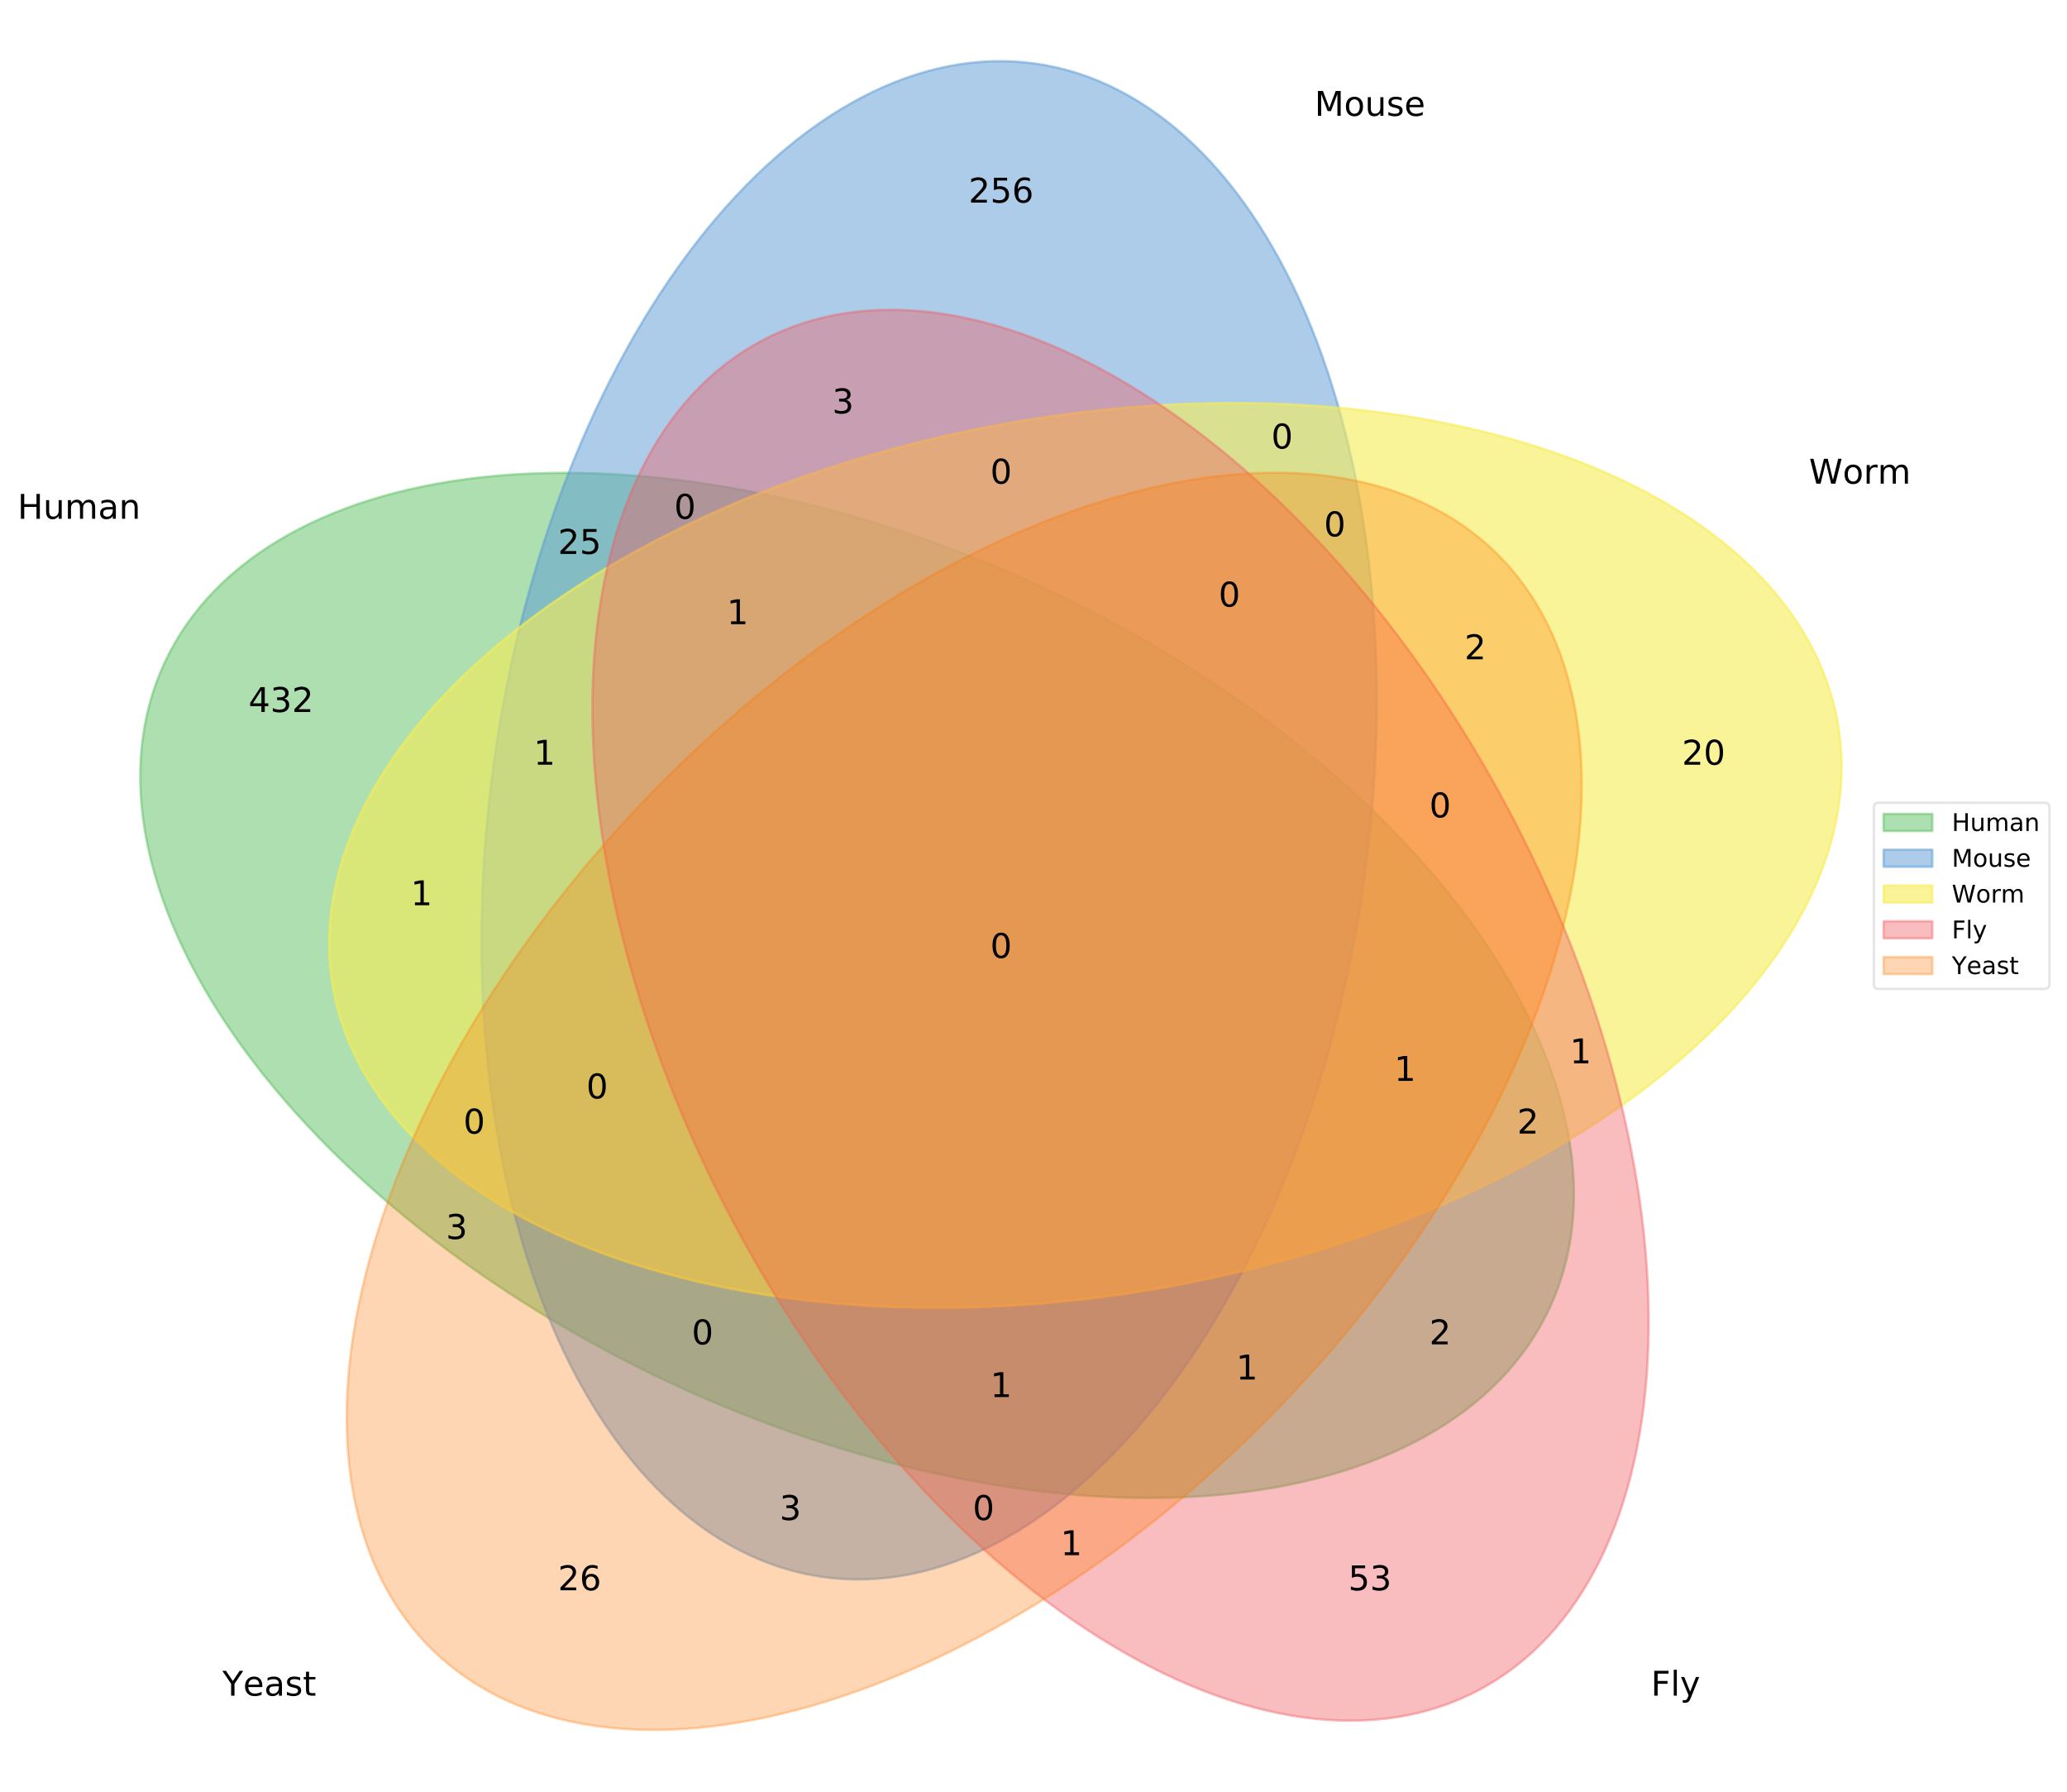 <?xml version="1.0" encoding="utf-8" standalone="no"?>
<!DOCTYPE svg PUBLIC "-//W3C//DTD SVG 1.1//EN"
  "http://www.w3.org/Graphics/SVG/1.1/DTD/svg11.dtd">
<!-- Created with matplotlib (https://matplotlib.org/) -->
<svg height="735.12pt" version="1.1" viewBox="0 0 848.259 735.12" width="848.259pt" xmlns="http://www.w3.org/2000/svg" xmlns:xlink="http://www.w3.org/1999/xlink">
 <defs>
  <style type="text/css">
*{stroke-linecap:butt;stroke-linejoin:round;}
  </style>
 </defs>
 <g id="figure_1">
  <g id="patch_1">
   <path d="M 0 735.12 
L 848.259 735.12 
L 848.259 0 
L 0 0 
z
" style="fill:#ffffff;"/>
  </g>
  <g id="axes_1">
   <g id="patch_2">
    <path clip-path="url(#pb15652cfb0)" d="M 427.891 241.018 
C 352.536 205.88 272.234 189.382 204.671 195.158 
C 137.107 200.934 87.799 228.513 67.604 271.82 
C 47.409 315.128 57.978 370.628 96.982 426.097 
C 135.986 481.567 200.241 532.477 275.596 567.615 
C 350.951 602.754 431.253 619.252 498.816 613.475 
C 566.38 607.699 615.688 580.12 635.883 536.813 
C 656.077 493.506 645.509 438.006 606.505 382.536 
C 567.501 327.067 503.245 276.157 427.891 241.018 
z
" style="fill:#5cc062;fill-opacity:0.5;stroke:#5cc062;stroke-linejoin:miter;stroke-opacity:0.5;"/>
   </g>
   <g id="patch_3">
    <path clip-path="url(#pb15652cfb0)" d="M 559.719 361.645 
C 571.291 279.31 563.59 197.693 538.312 134.771 
C 513.035 71.848 472.245 32.757 424.926 26.107 
C 377.606 19.457 327.621 45.79 285.979 99.308 
C 244.337 152.825 214.438 229.157 202.866 311.493 
C 191.295 393.828 198.996 475.445 224.273 538.367 
C 249.551 601.29 290.341 640.381 337.66 647.031 
C 384.98 653.681 434.965 627.348 476.607 573.83 
C 518.249 520.313 548.148 443.981 559.719 361.645 
z
" style="fill:#5a9bd4;fill-opacity:0.5;stroke:#5a9bd4;stroke-linejoin:miter;stroke-opacity:0.5;"/>
   </g>
   <g id="patch_4">
    <path clip-path="url(#pb15652cfb0)" d="M 476.725 528.426 
C 558.606 513.988 633.849 481.443 685.88 437.959 
C 737.912 394.474 762.485 343.601 754.187 296.542 
C 745.89 249.484 705.399 210.083 641.633 187.017 
C 577.866 163.951 496.031 159.103 414.149 173.541 
C 332.268 187.979 257.025 220.524 204.994 264.008 
C 152.962 307.493 128.389 358.366 136.687 405.424 
C 144.984 452.483 185.475 491.884 249.242 514.95 
C 313.008 538.016 394.843 542.864 476.725 528.426 
z
" style="fill:#f6ec56;fill-opacity:0.6;stroke:#f6ec56;stroke-linejoin:miter;stroke-opacity:0.6;"/>
   </g>
   <g id="patch_5">
    <path clip-path="url(#pb15652cfb0)" d="M 618.941 331.98 
C 579.907 258.567 525.704 197.065 468.269 161.017 
C 410.834 124.969 354.857 117.32 312.666 139.753 
C 270.475 162.187 245.515 212.871 243.282 280.644 
C 241.05 348.418 261.728 427.746 300.762 501.158 
C 339.796 574.571 393.999 636.073 451.434 672.121 
C 508.869 708.169 564.846 715.818 607.037 693.385 
C 649.228 670.951 674.188 620.267 676.421 552.494 
C 678.653 484.72 657.975 405.392 618.941 331.98 
z
" style="fill:#f15a60;fill-opacity:0.4;stroke:#f15a60;stroke-linejoin:miter;stroke-opacity:0.4;"/>
   </g>
   <g id="patch_6">
    <path clip-path="url(#pb15652cfb0)" d="M 525.318 577.048 
C 583.075 517.239 624.818 446.683 641.353 380.92 
C 657.888 315.157 647.865 259.555 613.492 226.362 
C 579.119 193.168 523.202 185.092 458.056 203.912 
C 392.91 222.732 323.854 266.911 266.097 326.721 
C 208.34 386.53 166.597 457.086 150.062 522.849 
C 133.527 588.612 143.55 644.213 177.923 677.407 
C 212.296 710.601 268.213 718.677 333.359 699.857 
C 398.505 681.037 467.561 636.857 525.318 577.048 
z
" style="fill:#ff7500;fill-opacity:0.3;stroke:#ff7500;stroke-linejoin:miter;stroke-opacity:0.3;"/>
   </g>
   <g id="text_1">
    <!-- 26 -->
    <defs>
     <path d="M 19.188 8.297 
L 53.609 8.297 
L 53.609 0 
L 7.328 0 
L 7.328 8.297 
Q 12.938 14.109 22.625 23.891 
Q 32.328 33.688 34.812 36.531 
Q 39.547 41.844 41.422 45.531 
Q 43.312 49.219 43.312 52.781 
Q 43.312 58.594 39.234 62.25 
Q 35.156 65.922 28.609 65.922 
Q 23.969 65.922 18.812 64.312 
Q 13.672 62.703 7.812 59.422 
L 7.812 69.391 
Q 13.766 71.781 18.938 73 
Q 24.125 74.219 28.422 74.219 
Q 39.75 74.219 46.484 68.547 
Q 53.219 62.891 53.219 53.422 
Q 53.219 48.922 51.531 44.891 
Q 49.859 40.875 45.406 35.406 
Q 44.188 33.984 37.641 27.219 
Q 31.109 20.453 19.188 8.297 
z
" id="DejaVuSans-50"/>
     <path d="M 33.016 40.375 
Q 26.375 40.375 22.484 35.828 
Q 18.609 31.297 18.609 23.391 
Q 18.609 15.531 22.484 10.953 
Q 26.375 6.391 33.016 6.391 
Q 39.656 6.391 43.531 10.953 
Q 47.406 15.531 47.406 23.391 
Q 47.406 31.297 43.531 35.828 
Q 39.656 40.375 33.016 40.375 
z
M 52.594 71.297 
L 52.594 62.312 
Q 48.875 64.062 45.094 64.984 
Q 41.312 65.922 37.594 65.922 
Q 27.828 65.922 22.672 59.328 
Q 17.531 52.734 16.797 39.406 
Q 19.672 43.656 24.016 45.922 
Q 28.375 48.188 33.594 48.188 
Q 44.578 48.188 50.953 41.516 
Q 57.328 34.859 57.328 23.391 
Q 57.328 12.156 50.688 5.359 
Q 44.047 -1.422 33.016 -1.422 
Q 20.359 -1.422 13.672 8.266 
Q 6.984 17.969 6.984 36.375 
Q 6.984 53.656 15.188 63.938 
Q 23.391 74.219 37.203 74.219 
Q 40.922 74.219 44.703 73.484 
Q 48.484 72.75 52.594 71.297 
z
" id="DejaVuSans-54"/>
    </defs>
    <g transform="translate(228.962 652.504)scale(0.14 -0.14)">
     <use xlink:href="#DejaVuSans-50"/>
     <use x="63.623" xlink:href="#DejaVuSans-54"/>
    </g>
   </g>
   <g id="text_2">
    <!-- 53 -->
    <defs>
     <path d="M 10.797 72.906 
L 49.516 72.906 
L 49.516 64.594 
L 19.828 64.594 
L 19.828 46.734 
Q 21.969 47.469 24.109 47.828 
Q 26.266 48.188 28.422 48.188 
Q 40.625 48.188 47.75 41.5 
Q 54.891 34.812 54.891 23.391 
Q 54.891 11.625 47.562 5.094 
Q 40.234 -1.422 26.906 -1.422 
Q 22.312 -1.422 17.547 -0.641 
Q 12.797 0.141 7.719 1.703 
L 7.719 11.625 
Q 12.109 9.234 16.797 8.062 
Q 21.484 6.891 26.703 6.891 
Q 35.156 6.891 40.078 11.328 
Q 45.016 15.766 45.016 23.391 
Q 45.016 31 40.078 35.438 
Q 35.156 39.891 26.703 39.891 
Q 22.75 39.891 18.812 39.016 
Q 14.891 38.141 10.797 36.281 
z
" id="DejaVuSans-53"/>
     <path d="M 40.578 39.312 
Q 47.656 37.797 51.625 33 
Q 55.609 28.219 55.609 21.188 
Q 55.609 10.406 48.188 4.484 
Q 40.766 -1.422 27.094 -1.422 
Q 22.516 -1.422 17.656 -0.516 
Q 12.797 0.391 7.625 2.203 
L 7.625 11.719 
Q 11.719 9.328 16.594 8.109 
Q 21.484 6.891 26.812 6.891 
Q 36.078 6.891 40.938 10.547 
Q 45.797 14.203 45.797 21.188 
Q 45.797 27.641 41.281 31.266 
Q 36.766 34.906 28.719 34.906 
L 20.219 34.906 
L 20.219 43.016 
L 29.109 43.016 
Q 36.375 43.016 40.234 45.922 
Q 44.094 48.828 44.094 54.297 
Q 44.094 59.906 40.109 62.906 
Q 36.141 65.922 28.719 65.922 
Q 24.656 65.922 20.016 65.031 
Q 15.375 64.156 9.812 62.312 
L 9.812 71.094 
Q 15.438 72.656 20.344 73.438 
Q 25.25 74.219 29.594 74.219 
Q 40.828 74.219 47.359 69.109 
Q 53.906 64.016 53.906 55.328 
Q 53.906 49.266 50.438 45.094 
Q 46.969 40.922 40.578 39.312 
z
" id="DejaVuSans-51"/>
    </defs>
    <g transform="translate(553.286 652.504)scale(0.14 -0.14)">
     <use xlink:href="#DejaVuSans-53"/>
     <use x="63.623" xlink:href="#DejaVuSans-51"/>
    </g>
   </g>
   <g id="text_3">
    <!-- 1 -->
    <defs>
     <path d="M 12.406 8.297 
L 28.516 8.297 
L 28.516 63.922 
L 10.984 60.406 
L 10.984 69.391 
L 28.422 72.906 
L 38.281 72.906 
L 38.281 8.297 
L 54.391 8.297 
L 54.391 0 
L 12.406 0 
z
" id="DejaVuSans-49"/>
    </defs>
    <g transform="translate(435.218 638.09)scale(0.14 -0.14)">
     <use xlink:href="#DejaVuSans-49"/>
    </g>
   </g>
   <g id="text_4">
    <!-- 20 -->
    <defs>
     <path d="M 31.781 66.406 
Q 24.172 66.406 20.328 58.906 
Q 16.5 51.422 16.5 36.375 
Q 16.5 21.391 20.328 13.891 
Q 24.172 6.391 31.781 6.391 
Q 39.453 6.391 43.281 13.891 
Q 47.125 21.391 47.125 36.375 
Q 47.125 51.422 43.281 58.906 
Q 39.453 66.406 31.781 66.406 
z
M 31.781 74.219 
Q 44.047 74.219 50.516 64.516 
Q 56.984 54.828 56.984 36.375 
Q 56.984 17.969 50.516 8.266 
Q 44.047 -1.422 31.781 -1.422 
Q 19.531 -1.422 13.062 8.266 
Q 6.594 17.969 6.594 36.375 
Q 6.594 54.828 13.062 64.516 
Q 19.531 74.219 31.781 74.219 
z
" id="DejaVuSans-48"/>
    </defs>
    <g transform="translate(690.223 313.766)scale(0.14 -0.14)">
     <use xlink:href="#DejaVuSans-50"/>
     <use x="63.623" xlink:href="#DejaVuSans-48"/>
    </g>
   </g>
   <g id="text_5">
    <!-- 2 -->
    <g transform="translate(600.983 270.522)scale(0.14 -0.14)">
     <use xlink:href="#DejaVuSans-50"/>
    </g>
   </g>
   <g id="text_6">
    <!-- 1 -->
    <g transform="translate(644.226 436.288)scale(0.14 -0.14)">
     <use xlink:href="#DejaVuSans-49"/>
    </g>
   </g>
   <g id="text_7">
    <!-- 0 -->
    <g transform="translate(586.569 335.387)scale(0.14 -0.14)">
     <use xlink:href="#DejaVuSans-48"/>
    </g>
   </g>
   <g id="text_8">
    <!-- 256 -->
    <g transform="translate(397.481 83.135)scale(0.14 -0.14)">
     <use xlink:href="#DejaVuSans-50"/>
     <use x="63.623" xlink:href="#DejaVuSans-53"/>
     <use x="127.246" xlink:href="#DejaVuSans-54"/>
    </g>
   </g>
   <g id="text_9">
    <!-- 3 -->
    <g transform="translate(319.902 623.675)scale(0.14 -0.14)">
     <use xlink:href="#DejaVuSans-51"/>
    </g>
   </g>
   <g id="text_10">
    <!-- 3 -->
    <g transform="translate(341.524 169.622)scale(0.14 -0.14)">
     <use xlink:href="#DejaVuSans-51"/>
    </g>
   </g>
   <g id="text_11">
    <!-- 0 -->
    <g transform="translate(399.182 623.675)scale(0.14 -0.14)">
     <use xlink:href="#DejaVuSans-48"/>
    </g>
   </g>
   <g id="text_12">
    <!-- 0 -->
    <g transform="translate(521.704 184.036)scale(0.14 -0.14)">
     <use xlink:href="#DejaVuSans-48"/>
    </g>
   </g>
   <g id="text_13">
    <!-- 0 -->
    <g transform="translate(543.326 220.072)scale(0.14 -0.14)">
     <use xlink:href="#DejaVuSans-48"/>
    </g>
   </g>
   <g id="text_14">
    <!-- 0 -->
    <g transform="translate(406.389 198.45)scale(0.14 -0.14)">
     <use xlink:href="#DejaVuSans-48"/>
    </g>
   </g>
   <g id="text_15">
    <!-- 0 -->
    <g transform="translate(500.082 248.901)scale(0.14 -0.14)">
     <use xlink:href="#DejaVuSans-48"/>
    </g>
   </g>
   <g id="text_16">
    <!-- 432 -->
    <defs>
     <path d="M 37.797 64.312 
L 12.891 25.391 
L 37.797 25.391 
z
M 35.203 72.906 
L 47.609 72.906 
L 47.609 25.391 
L 58.016 25.391 
L 58.016 17.188 
L 47.609 17.188 
L 47.609 0 
L 37.797 0 
L 37.797 17.188 
L 4.891 17.188 
L 4.891 26.703 
z
" id="DejaVuSans-52"/>
    </defs>
    <g transform="translate(101.986 292.144)scale(0.14 -0.14)">
     <use xlink:href="#DejaVuSans-52"/>
     <use x="63.623" xlink:href="#DejaVuSans-51"/>
     <use x="127.246" xlink:href="#DejaVuSans-50"/>
    </g>
   </g>
   <g id="text_17">
    <!-- 3 -->
    <g transform="translate(182.966 508.36)scale(0.14 -0.14)">
     <use xlink:href="#DejaVuSans-51"/>
    </g>
   </g>
   <g id="text_18">
    <!-- 2 -->
    <g transform="translate(586.569 551.603)scale(0.14 -0.14)">
     <use xlink:href="#DejaVuSans-50"/>
    </g>
   </g>
   <g id="text_19">
    <!-- 1 -->
    <g transform="translate(507.29 566.018)scale(0.14 -0.14)">
     <use xlink:href="#DejaVuSans-49"/>
    </g>
   </g>
   <g id="text_20">
    <!-- 1 -->
    <g transform="translate(168.551 371.423)scale(0.14 -0.14)">
     <use xlink:href="#DejaVuSans-49"/>
    </g>
   </g>
   <g id="text_21">
    <!-- 0 -->
    <g transform="translate(190.173 465.117)scale(0.14 -0.14)">
     <use xlink:href="#DejaVuSans-48"/>
    </g>
   </g>
   <g id="text_22">
    <!-- 2 -->
    <g transform="translate(622.605 465.117)scale(0.14 -0.14)">
     <use xlink:href="#DejaVuSans-50"/>
    </g>
   </g>
   <g id="text_23">
    <!-- 1 -->
    <g transform="translate(572.154 443.495)scale(0.14 -0.14)">
     <use xlink:href="#DejaVuSans-49"/>
    </g>
   </g>
   <g id="text_24">
    <!-- 25 -->
    <g transform="translate(228.962 227.279)scale(0.14 -0.14)">
     <use xlink:href="#DejaVuSans-50"/>
     <use x="63.623" xlink:href="#DejaVuSans-53"/>
    </g>
   </g>
   <g id="text_25">
    <!-- 0 -->
    <g transform="translate(283.866 551.603)scale(0.14 -0.14)">
     <use xlink:href="#DejaVuSans-48"/>
    </g>
   </g>
   <g id="text_26">
    <!-- 0 -->
    <g transform="translate(276.659 212.865)scale(0.14 -0.14)">
     <use xlink:href="#DejaVuSans-48"/>
    </g>
   </g>
   <g id="text_27">
    <!-- 1 -->
    <g transform="translate(406.389 573.225)scale(0.14 -0.14)">
     <use xlink:href="#DejaVuSans-49"/>
    </g>
   </g>
   <g id="text_28">
    <!-- 1 -->
    <g transform="translate(219.002 313.766)scale(0.14 -0.14)">
     <use xlink:href="#DejaVuSans-49"/>
    </g>
   </g>
   <g id="text_29">
    <!-- 0 -->
    <g transform="translate(240.623 450.702)scale(0.14 -0.14)">
     <use xlink:href="#DejaVuSans-48"/>
    </g>
   </g>
   <g id="text_30">
    <!-- 1 -->
    <g transform="translate(298.281 256.108)scale(0.14 -0.14)">
     <use xlink:href="#DejaVuSans-49"/>
    </g>
   </g>
   <g id="text_31">
    <!-- 0 -->
    <g transform="translate(406.389 393.045)scale(0.14 -0.14)">
     <use xlink:href="#DejaVuSans-48"/>
    </g>
   </g>
   <g id="text_32">
    <!-- Human -->
    <defs>
     <path d="M 9.812 72.906 
L 19.672 72.906 
L 19.672 43.016 
L 55.516 43.016 
L 55.516 72.906 
L 65.375 72.906 
L 65.375 0 
L 55.516 0 
L 55.516 34.719 
L 19.672 34.719 
L 19.672 0 
L 9.812 0 
z
" id="DejaVuSans-72"/>
     <path d="M 8.5 21.578 
L 8.5 54.688 
L 17.484 54.688 
L 17.484 21.922 
Q 17.484 14.156 20.5 10.266 
Q 23.531 6.391 29.594 6.391 
Q 36.859 6.391 41.078 11.031 
Q 45.312 15.672 45.312 23.688 
L 45.312 54.688 
L 54.297 54.688 
L 54.297 0 
L 45.312 0 
L 45.312 8.406 
Q 42.047 3.422 37.719 1 
Q 33.406 -1.422 27.688 -1.422 
Q 18.266 -1.422 13.375 4.438 
Q 8.5 10.297 8.5 21.578 
z
M 31.109 56 
z
" id="DejaVuSans-117"/>
     <path d="M 52 44.188 
Q 55.375 50.25 60.062 53.125 
Q 64.75 56 71.094 56 
Q 79.641 56 84.281 50.016 
Q 88.922 44.047 88.922 33.016 
L 88.922 0 
L 79.891 0 
L 79.891 32.719 
Q 79.891 40.578 77.094 44.375 
Q 74.312 48.188 68.609 48.188 
Q 61.625 48.188 57.562 43.547 
Q 53.516 38.922 53.516 30.906 
L 53.516 0 
L 44.484 0 
L 44.484 32.719 
Q 44.484 40.625 41.703 44.406 
Q 38.922 48.188 33.109 48.188 
Q 26.219 48.188 22.156 43.531 
Q 18.109 38.875 18.109 30.906 
L 18.109 0 
L 9.078 0 
L 9.078 54.688 
L 18.109 54.688 
L 18.109 46.188 
Q 21.188 51.219 25.484 53.609 
Q 29.781 56 35.688 56 
Q 41.656 56 45.828 52.969 
Q 50 49.953 52 44.188 
z
" id="DejaVuSans-109"/>
     <path d="M 34.281 27.484 
Q 23.391 27.484 19.188 25 
Q 14.984 22.516 14.984 16.5 
Q 14.984 11.719 18.141 8.906 
Q 21.297 6.109 26.703 6.109 
Q 34.188 6.109 38.703 11.406 
Q 43.219 16.703 43.219 25.484 
L 43.219 27.484 
z
M 52.203 31.203 
L 52.203 0 
L 43.219 0 
L 43.219 8.297 
Q 40.141 3.328 35.547 0.953 
Q 30.953 -1.422 24.312 -1.422 
Q 15.922 -1.422 10.953 3.297 
Q 6 8.016 6 15.922 
Q 6 25.141 12.172 29.828 
Q 18.359 34.516 30.609 34.516 
L 43.219 34.516 
L 43.219 35.406 
Q 43.219 41.609 39.141 45 
Q 35.062 48.391 27.688 48.391 
Q 23 48.391 18.547 47.266 
Q 14.109 46.141 10.016 43.891 
L 10.016 52.203 
Q 14.938 54.109 19.578 55.047 
Q 24.219 56 28.609 56 
Q 40.484 56 46.344 49.844 
Q 52.203 43.703 52.203 31.203 
z
" id="DejaVuSans-97"/>
     <path d="M 54.891 33.016 
L 54.891 0 
L 45.906 0 
L 45.906 32.719 
Q 45.906 40.484 42.875 44.328 
Q 39.844 48.188 33.797 48.188 
Q 26.516 48.188 22.312 43.547 
Q 18.109 38.922 18.109 30.906 
L 18.109 0 
L 9.078 0 
L 9.078 54.688 
L 18.109 54.688 
L 18.109 46.188 
Q 21.344 51.125 25.703 53.562 
Q 30.078 56 35.797 56 
Q 45.219 56 50.047 50.172 
Q 54.891 44.344 54.891 33.016 
z
" id="DejaVuSans-110"/>
    </defs>
    <g transform="translate(7.2 212.865)scale(0.14 -0.14)">
     <use xlink:href="#DejaVuSans-72"/>
     <use x="75.195" xlink:href="#DejaVuSans-117"/>
     <use x="138.574" xlink:href="#DejaVuSans-109"/>
     <use x="235.986" xlink:href="#DejaVuSans-97"/>
     <use x="297.266" xlink:href="#DejaVuSans-110"/>
    </g>
   </g>
   <g id="text_33">
    <!-- Mouse -->
    <defs>
     <path d="M 9.812 72.906 
L 24.516 72.906 
L 43.109 23.297 
L 61.812 72.906 
L 76.516 72.906 
L 76.516 0 
L 66.891 0 
L 66.891 64.016 
L 48.094 14.016 
L 38.188 14.016 
L 19.391 64.016 
L 19.391 0 
L 9.812 0 
z
" id="DejaVuSans-77"/>
     <path d="M 30.609 48.391 
Q 23.391 48.391 19.188 42.75 
Q 14.984 37.109 14.984 27.297 
Q 14.984 17.484 19.156 11.844 
Q 23.344 6.203 30.609 6.203 
Q 37.797 6.203 41.984 11.859 
Q 46.188 17.531 46.188 27.297 
Q 46.188 37.016 41.984 42.703 
Q 37.797 48.391 30.609 48.391 
z
M 30.609 56 
Q 42.328 56 49.016 48.375 
Q 55.719 40.766 55.719 27.297 
Q 55.719 13.875 49.016 6.219 
Q 42.328 -1.422 30.609 -1.422 
Q 18.844 -1.422 12.172 6.219 
Q 5.516 13.875 5.516 27.297 
Q 5.516 40.766 12.172 48.375 
Q 18.844 56 30.609 56 
z
" id="DejaVuSans-111"/>
     <path d="M 44.281 53.078 
L 44.281 44.578 
Q 40.484 46.531 36.375 47.5 
Q 32.281 48.484 27.875 48.484 
Q 21.188 48.484 17.844 46.438 
Q 14.5 44.391 14.5 40.281 
Q 14.5 37.156 16.891 35.375 
Q 19.281 33.594 26.516 31.984 
L 29.594 31.297 
Q 39.156 29.25 43.188 25.516 
Q 47.219 21.781 47.219 15.094 
Q 47.219 7.469 41.188 3.016 
Q 35.156 -1.422 24.609 -1.422 
Q 20.219 -1.422 15.453 -0.562 
Q 10.688 0.297 5.422 2 
L 5.422 11.281 
Q 10.406 8.688 15.234 7.391 
Q 20.062 6.109 24.812 6.109 
Q 31.156 6.109 34.562 8.281 
Q 37.984 10.453 37.984 14.406 
Q 37.984 18.062 35.516 20.016 
Q 33.062 21.969 24.703 23.781 
L 21.578 24.516 
Q 13.234 26.266 9.516 29.906 
Q 5.812 33.547 5.812 39.891 
Q 5.812 47.609 11.281 51.797 
Q 16.75 56 26.812 56 
Q 31.781 56 36.172 55.266 
Q 40.578 54.547 44.281 53.078 
z
" id="DejaVuSans-115"/>
     <path d="M 56.203 29.594 
L 56.203 25.203 
L 14.891 25.203 
Q 15.484 15.922 20.484 11.062 
Q 25.484 6.203 34.422 6.203 
Q 39.594 6.203 44.453 7.469 
Q 49.312 8.734 54.109 11.281 
L 54.109 2.781 
Q 49.266 0.734 44.188 -0.344 
Q 39.109 -1.422 33.891 -1.422 
Q 20.797 -1.422 13.156 6.188 
Q 5.516 13.812 5.516 26.812 
Q 5.516 40.234 12.766 48.109 
Q 20.016 56 32.328 56 
Q 43.359 56 49.781 48.891 
Q 56.203 41.797 56.203 29.594 
z
M 47.219 32.234 
Q 47.125 39.594 43.094 43.984 
Q 39.062 48.391 32.422 48.391 
Q 24.906 48.391 20.391 44.141 
Q 15.875 39.891 15.188 32.172 
z
" id="DejaVuSans-101"/>
    </defs>
    <g transform="translate(539.481 47.532)scale(0.14 -0.14)">
     <use xlink:href="#DejaVuSans-77"/>
     <use x="86.279" xlink:href="#DejaVuSans-111"/>
     <use x="147.461" xlink:href="#DejaVuSans-117"/>
     <use x="210.84" xlink:href="#DejaVuSans-115"/>
     <use x="262.939" xlink:href="#DejaVuSans-101"/>
    </g>
   </g>
   <g id="text_34">
    <!-- Worm -->
    <defs>
     <path d="M 3.328 72.906 
L 13.281 72.906 
L 28.609 11.281 
L 43.891 72.906 
L 54.984 72.906 
L 70.312 11.281 
L 85.594 72.906 
L 95.609 72.906 
L 77.297 0 
L 64.891 0 
L 49.516 63.281 
L 33.984 0 
L 21.578 0 
z
" id="DejaVuSans-87"/>
     <path d="M 41.109 46.297 
Q 39.594 47.172 37.812 47.578 
Q 36.031 48 33.891 48 
Q 26.266 48 22.188 43.047 
Q 18.109 38.094 18.109 28.812 
L 18.109 0 
L 9.078 0 
L 9.078 54.688 
L 18.109 54.688 
L 18.109 46.188 
Q 20.953 51.172 25.484 53.578 
Q 30.031 56 36.531 56 
Q 37.453 56 38.578 55.875 
Q 39.703 55.766 41.062 55.516 
z
" id="DejaVuSans-114"/>
    </defs>
    <g transform="translate(742.374 198.45)scale(0.14 -0.14)">
     <use xlink:href="#DejaVuSans-87"/>
     <use x="98.799" xlink:href="#DejaVuSans-111"/>
     <use x="159.98" xlink:href="#DejaVuSans-114"/>
     <use x="201.078" xlink:href="#DejaVuSans-109"/>
    </g>
   </g>
   <g id="text_35">
    <!-- Fly -->
    <defs>
     <path d="M 9.812 72.906 
L 51.703 72.906 
L 51.703 64.594 
L 19.672 64.594 
L 19.672 43.109 
L 48.578 43.109 
L 48.578 34.812 
L 19.672 34.812 
L 19.672 0 
L 9.812 0 
z
" id="DejaVuSans-70"/>
     <path d="M 9.422 75.984 
L 18.406 75.984 
L 18.406 0 
L 9.422 0 
z
" id="DejaVuSans-108"/>
     <path d="M 32.172 -5.078 
Q 28.375 -14.844 24.75 -17.812 
Q 21.141 -20.797 15.094 -20.797 
L 7.906 -20.797 
L 7.906 -13.281 
L 13.188 -13.281 
Q 16.891 -13.281 18.938 -11.516 
Q 21 -9.766 23.484 -3.219 
L 25.094 0.875 
L 2.984 54.688 
L 12.5 54.688 
L 29.594 11.922 
L 46.688 54.688 
L 56.203 54.688 
z
" id="DejaVuSans-121"/>
    </defs>
    <g transform="translate(677.509 695.747)scale(0.14 -0.14)">
     <use xlink:href="#DejaVuSans-70"/>
     <use x="57.52" xlink:href="#DejaVuSans-108"/>
     <use x="85.303" xlink:href="#DejaVuSans-121"/>
    </g>
   </g>
   <g id="text_36">
    <!-- Yeast -->
    <defs>
     <path d="M -0.203 72.906 
L 10.406 72.906 
L 30.609 42.922 
L 50.688 72.906 
L 61.281 72.906 
L 35.5 34.719 
L 35.5 0 
L 25.594 0 
L 25.594 34.719 
z
" id="DejaVuSans-89"/>
     <path d="M 18.312 70.219 
L 18.312 54.688 
L 36.812 54.688 
L 36.812 47.703 
L 18.312 47.703 
L 18.312 18.016 
Q 18.312 11.328 20.141 9.422 
Q 21.969 7.516 27.594 7.516 
L 36.812 7.516 
L 36.812 0 
L 27.594 0 
Q 17.188 0 13.234 3.875 
Q 9.281 7.766 9.281 18.016 
L 9.281 47.703 
L 2.688 47.703 
L 2.688 54.688 
L 9.281 54.688 
L 9.281 70.219 
z
" id="DejaVuSans-116"/>
    </defs>
    <g transform="translate(91.264 695.747)scale(0.14 -0.14)">
     <use xlink:href="#DejaVuSans-89"/>
     <use x="60.881" xlink:href="#DejaVuSans-101"/>
     <use x="122.404" xlink:href="#DejaVuSans-97"/>
     <use x="183.684" xlink:href="#DejaVuSans-115"/>
     <use x="235.783" xlink:href="#DejaVuSans-116"/>
    </g>
   </g>
   <g id="legend_1">
    <g id="patch_7">
     <path d="M 770.995 405.755 
L 839.059 405.755 
Q 841.059 405.755 841.059 403.755 
L 841.059 331.365 
Q 841.059 329.365 839.059 329.365 
L 770.995 329.365 
Q 768.995 329.365 768.995 331.365 
L 768.995 403.755 
Q 768.995 405.755 770.995 405.755 
z
" style="fill:#ffffff;opacity:0.5;stroke:#cccccc;stroke-linejoin:miter;"/>
    </g>
    <g id="patch_8">
     <path d="M 772.995 340.963 
L 792.995 340.963 
L 792.995 333.963 
L 772.995 333.963 
z
" style="fill:#5cc062;fill-opacity:0.5;stroke:#5cc062;stroke-linejoin:miter;stroke-opacity:0.5;"/>
    </g>
    <g id="text_37">
     <!-- Human -->
     <g transform="translate(800.995 340.963)scale(0.1 -0.1)">
      <use xlink:href="#DejaVuSans-72"/>
      <use x="75.195" xlink:href="#DejaVuSans-117"/>
      <use x="138.574" xlink:href="#DejaVuSans-109"/>
      <use x="235.986" xlink:href="#DejaVuSans-97"/>
      <use x="297.266" xlink:href="#DejaVuSans-110"/>
     </g>
    </g>
    <g id="patch_9">
     <path d="M 772.995 355.641 
L 792.995 355.641 
L 792.995 348.641 
L 772.995 348.641 
z
" style="fill:#5a9bd4;fill-opacity:0.5;stroke:#5a9bd4;stroke-linejoin:miter;stroke-opacity:0.5;"/>
    </g>
    <g id="text_38">
     <!-- Mouse -->
     <g transform="translate(800.995 355.641)scale(0.1 -0.1)">
      <use xlink:href="#DejaVuSans-77"/>
      <use x="86.279" xlink:href="#DejaVuSans-111"/>
      <use x="147.461" xlink:href="#DejaVuSans-117"/>
      <use x="210.84" xlink:href="#DejaVuSans-115"/>
      <use x="262.939" xlink:href="#DejaVuSans-101"/>
     </g>
    </g>
    <g id="patch_10">
     <path d="M 772.995 370.319 
L 792.995 370.319 
L 792.995 363.319 
L 772.995 363.319 
z
" style="fill:#f6ec56;fill-opacity:0.6;stroke:#f6ec56;stroke-linejoin:miter;stroke-opacity:0.6;"/>
    </g>
    <g id="text_39">
     <!-- Worm -->
     <g transform="translate(800.995 370.319)scale(0.1 -0.1)">
      <use xlink:href="#DejaVuSans-87"/>
      <use x="98.799" xlink:href="#DejaVuSans-111"/>
      <use x="159.98" xlink:href="#DejaVuSans-114"/>
      <use x="201.078" xlink:href="#DejaVuSans-109"/>
     </g>
    </g>
    <g id="patch_11">
     <path d="M 772.995 384.998 
L 792.995 384.998 
L 792.995 377.998 
L 772.995 377.998 
z
" style="fill:#f15a60;fill-opacity:0.4;stroke:#f15a60;stroke-linejoin:miter;stroke-opacity:0.4;"/>
    </g>
    <g id="text_40">
     <!-- Fly -->
     <g transform="translate(800.995 384.998)scale(0.1 -0.1)">
      <use xlink:href="#DejaVuSans-70"/>
      <use x="57.52" xlink:href="#DejaVuSans-108"/>
      <use x="85.303" xlink:href="#DejaVuSans-121"/>
     </g>
    </g>
    <g id="patch_12">
     <path d="M 772.995 399.676 
L 792.995 399.676 
L 792.995 392.676 
L 772.995 392.676 
z
" style="fill:#ff7500;fill-opacity:0.3;stroke:#ff7500;stroke-linejoin:miter;stroke-opacity:0.3;"/>
    </g>
    <g id="text_41">
     <!-- Yeast -->
     <g transform="translate(800.995 399.676)scale(0.1 -0.1)">
      <use xlink:href="#DejaVuSans-89"/>
      <use x="60.881" xlink:href="#DejaVuSans-101"/>
      <use x="122.404" xlink:href="#DejaVuSans-97"/>
      <use x="183.684" xlink:href="#DejaVuSans-115"/>
      <use x="235.783" xlink:href="#DejaVuSans-116"/>
     </g>
    </g>
   </g>
  </g>
 </g>
 <defs>
  <clipPath id="pb15652cfb0">
   <rect height="720.72" width="720.72" x="43.275" y="7.2"/>
  </clipPath>
 </defs>
</svg>
